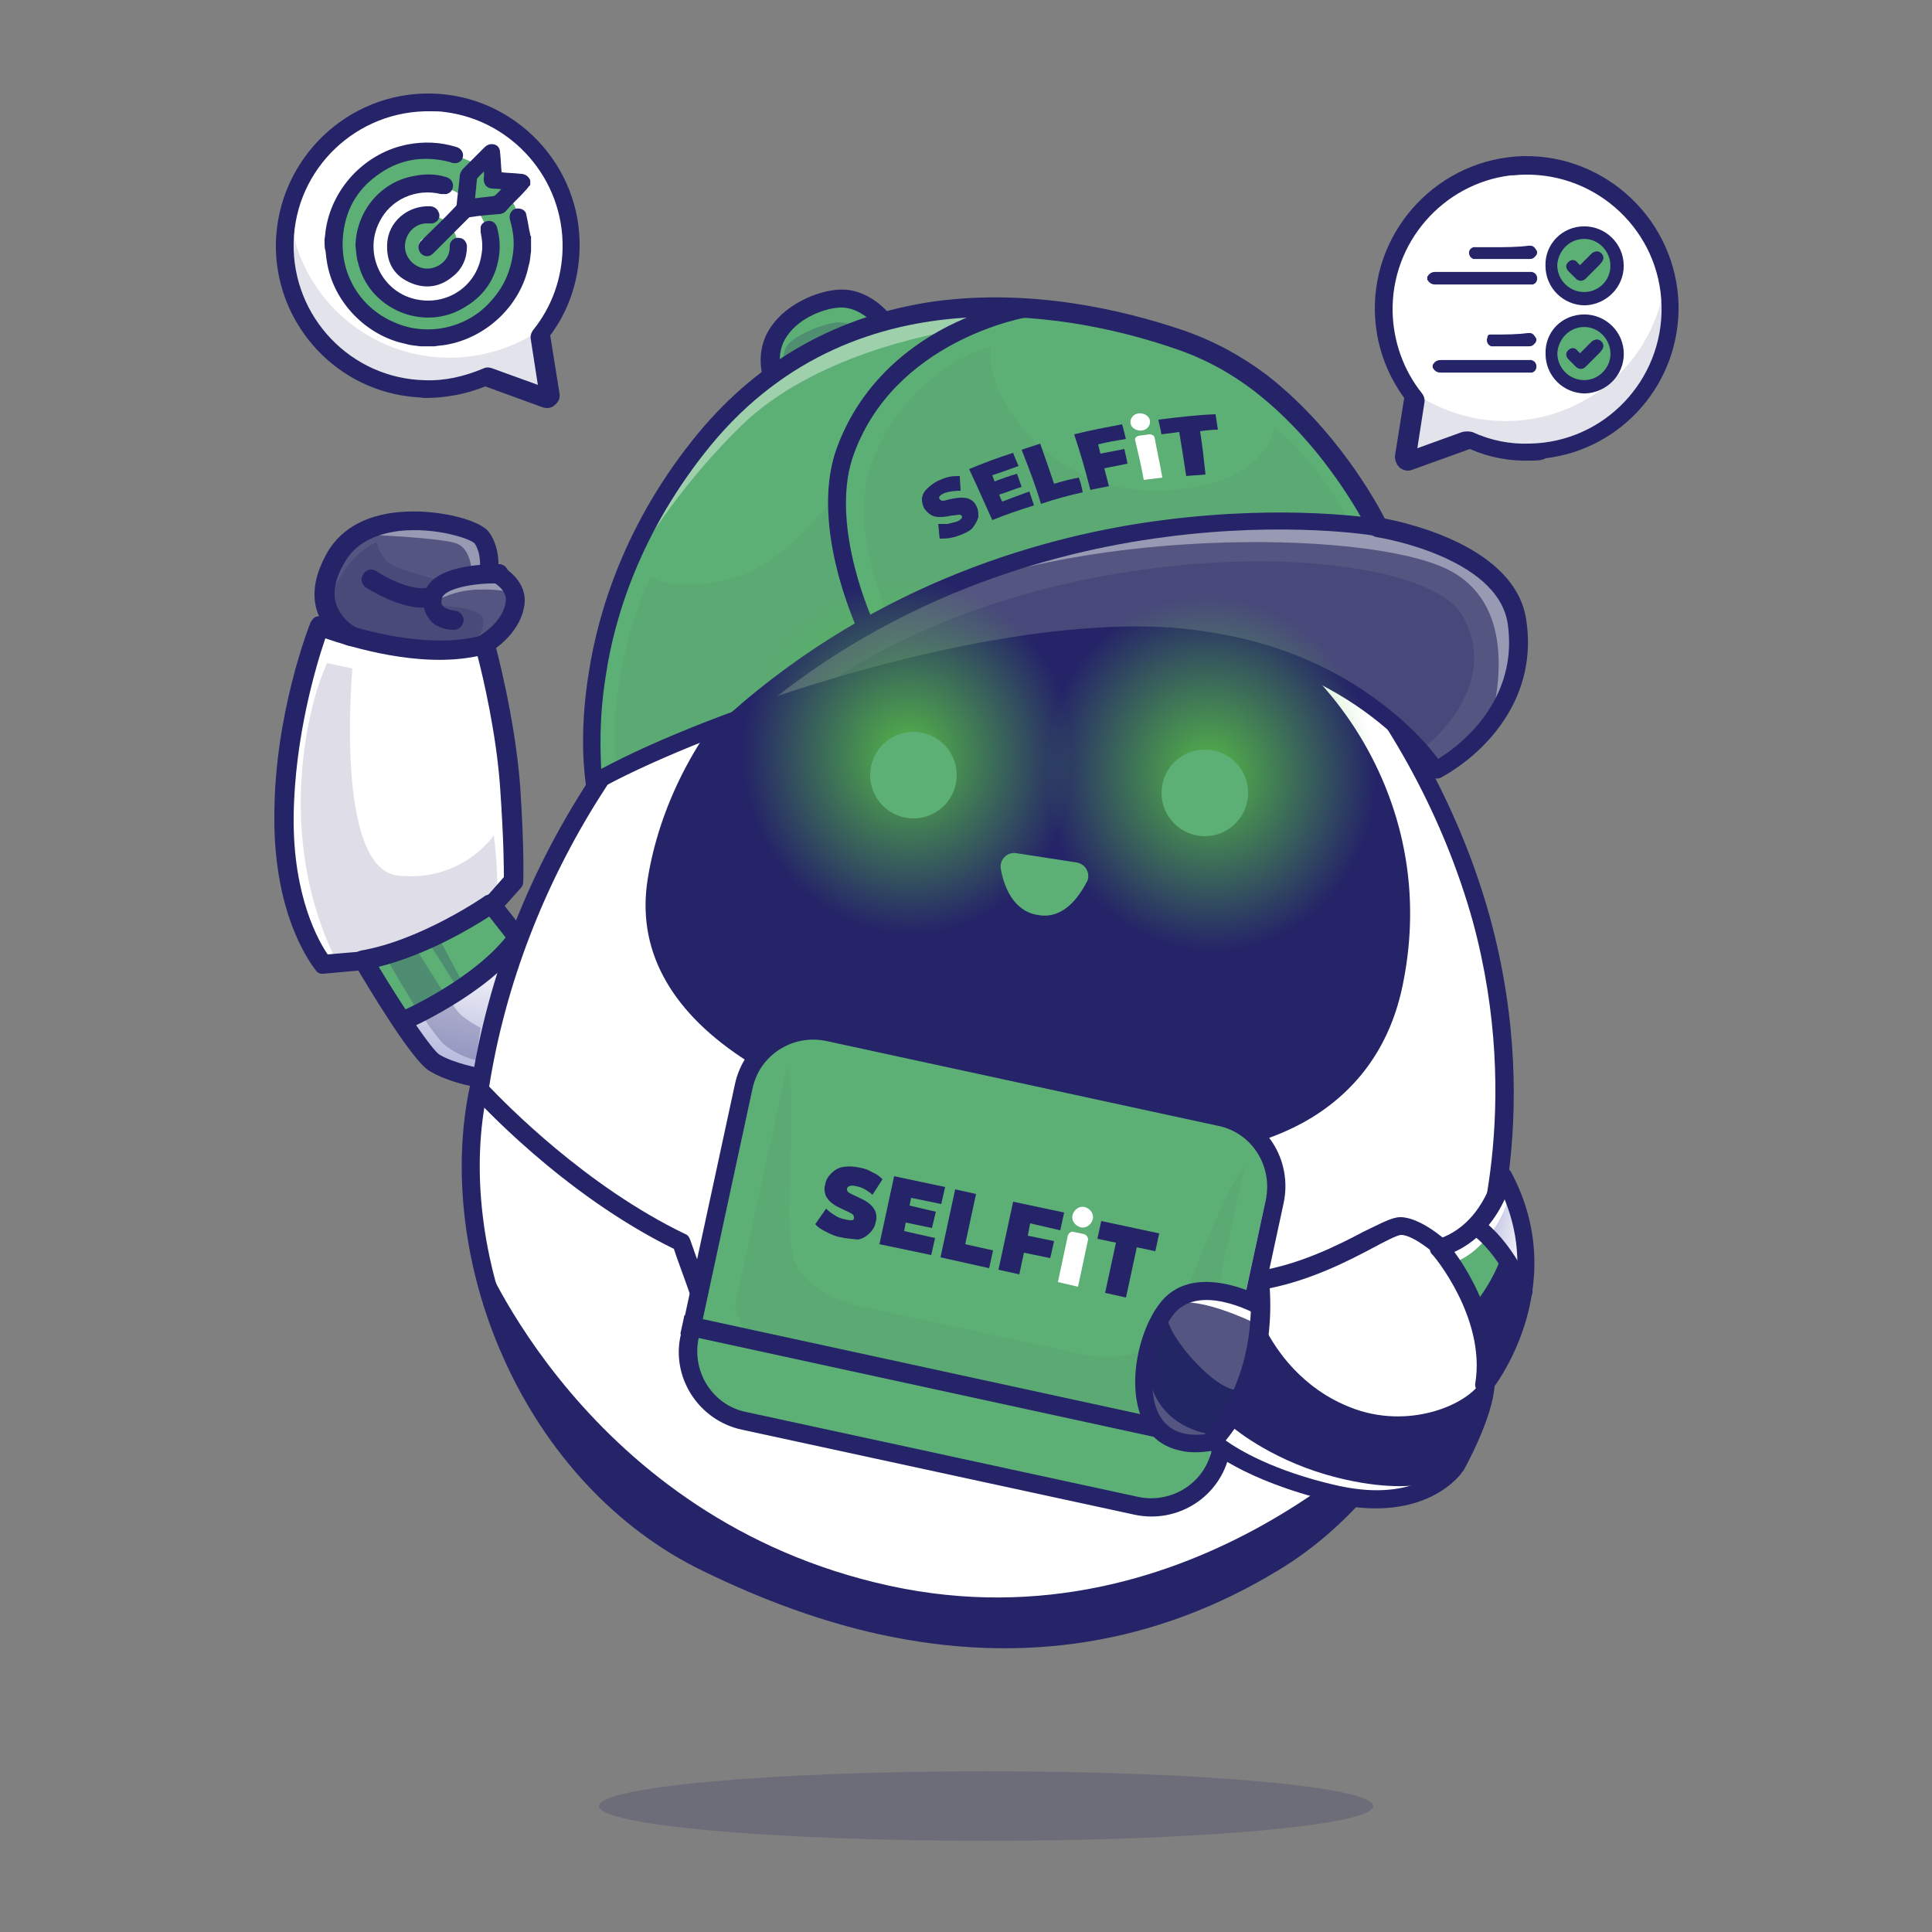 <svg width="200" height="200" viewBox="0 0 200 200" fill="none" xmlns="http://www.w3.org/2000/svg">
<rect x="0" y="0" width="200" height="200" fill="#808080" stroke="none"/>
<path d="M50.001 66.48C45.521 67.68 40.001 66.64 36.561 65.68C36.321 65.52 34.721 64.64 34.161 62.88C33.681 61.44 34.001 59.68 35.121 57.84C36.721 55.12 39.841 54.4 42.241 54.24C45.841 54.08 49.201 55.2 49.681 55.92C50.641 57.2 50.321 58.96 50.321 59.04C50.321 59.12 50.321 59.2 50.401 59.28C48.561 59.36 45.121 59.76 44.481 61.6C42.161 62.16 38.641 59.84 38.561 59.84C38.401 59.76 38.241 59.76 38.161 59.92C38.081 60.08 38.081 60.24 38.241 60.32C38.321 60.4 40.321 61.68 42.401 62.16C43.041 62.32 43.761 62.32 44.401 62.24C44.321 62.8 44.481 63.28 44.801 63.68C45.201 64.16 45.841 64.4 46.321 64.56C46.721 64.64 46.961 64.64 46.961 64.64C47.121 64.64 47.281 64.48 47.281 64.32C47.281 64.16 47.121 64 46.961 64C46.961 64 45.761 64 45.201 63.28C44.961 62.96 44.881 62.48 44.961 61.84C45.361 60.08 49.681 59.76 51.441 59.76C52.241 60.24 53.281 61.2 53.041 62.64C52.641 64.88 50.321 66.32 50.001 66.48Z" fill="#545580"/>
<path d="M49.917 67.12C50.317 68.56 51.917 75.04 52.397 81.36C52.877 87.68 52.797 90.64 52.717 91.2L50.717 93.44C50.237 93.76 43.677 98.16 37.597 99.2L33.437 99.6C32.877 98.8 29.437 94 29.517 84.56C29.597 75.2 32.557 66.8 33.117 65.2C34.877 65.76 43.277 68.8 49.917 67.12Z" fill="white"/>
<path d="M50.876 94L53.276 97.04C49.996 101.52 43.036 104.8 41.756 105.44C40.396 103.36 39.036 101.12 38.156 99.68C43.756 98.56 49.676 94.8 50.876 94Z" fill="#5DB075"/>
<path d="M53.118 98.16C51.438 102.4 50.158 106.72 49.198 111.2C48.478 111.04 46.558 110.56 45.198 109.84C44.558 109.52 43.358 107.84 42.078 105.92C43.518 105.28 49.598 102.4 53.118 98.16Z" fill="url(#paint0_linear_1614_53179)"/>
<g opacity="0.25">
<path d="M49.28 63.36C51.12 64.08 49.04 66.64 48.96 66.72C44.72 67.52 39.76 66.56 36.56 65.68C36.32 65.52 34.72 64.64 34.16 62.88C34.08 62.72 34.08 62.48 34 62.32C34 62.32 35.44 57.68 38.96 56.16C38.96 56.16 39.28 57.2 40 58.08C40.8 58.96 45.84 60.16 45.84 60.16C45.2 60.48 44.64 60.96 44.48 61.52C42.16 62.08 38.64 59.76 38.56 59.76C38.4 59.68 38.24 59.68 38.16 59.84C38.08 60 38.08 60.16 38.24 60.24C38.32 60.32 40.32 61.6 42.4 62.08C43.04 62.24 43.76 62.24 44.4 62.16C44.32 62.72 44.48 63.2 44.8 63.6C45.2 64.08 45.84 64.32 46.32 64.48C46.72 64.56 46.96 64.56 46.96 64.56C47.12 64.56 47.28 64.4 47.28 64.24C47.28 64.08 47.12 63.92 46.96 63.92C46.96 63.92 45.76 63.92 45.2 63.2C45.04 63.04 44.96 62.8 44.96 62.48C45.76 62.88 47.68 62.64 49.28 63.36Z" fill="#232664"/>
</g>
<g opacity="0.15">
<path d="M33.121 70.48L33.841 68.64L36.481 69.2C36.481 69.2 34.561 89.92 41.201 90.64C47.841 91.36 51.121 86.48 51.121 86.48C51.441 88.8 51.521 91.68 51.441 92.64L50.801 93.36C50.321 93.68 43.761 98.08 37.681 99.12L35.521 99.28L34.641 99.12C27.761 84.72 33.121 70.48 33.121 70.48Z" fill="#252468"/>
</g>
<g opacity="0.25">
<path d="M44.32 97.6C44.64 97.44 45.04 97.28 45.44 97.12L48 101.92C47.76 102.08 47.6 102.16 47.36 102.32C46.64 101.12 44.4 97.52 44.32 97.6Z" fill="#252468"/>
</g>
<g opacity="0.25">
<path d="M49.76 106.4L49.28 109.76C49.28 109.76 47.44 109.36 45.92 108.08C45.44 107.6 44.56 106.48 43.68 105.12C44.48 104.72 45.44 104.16 46.56 103.52C46.88 104 47.12 104.4 47.28 104.56C47.84 105.44 49.76 106.4 49.76 106.4Z" fill="#252468"/>
</g>
<g opacity="0.25">
<path d="M40.156 99.44L41.836 98.64C42.316 98.48 42.716 98.32 43.116 98.16H43.036C43.036 98.16 44.876 101.12 46.156 103.12C45.116 103.76 44.076 104.32 43.276 104.72C41.756 102.24 40.156 99.52 40.156 99.44Z" fill="#252468"/>
</g>
<g opacity="0.4">
<path d="M47.196 56.24C45.596 55.68 38.316 55.36 38.316 55.36C38.316 55.36 38.156 55.28 38.156 55.12C39.516 54.48 40.956 54.24 42.236 54.24C45.836 54.08 49.196 55.2 49.676 55.92C50.636 57.2 50.316 58.96 50.316 59.04C50.316 59.12 50.316 59.2 50.396 59.28C49.916 59.28 49.436 59.36 48.796 59.44C48.876 58.8 48.636 56.72 47.196 56.24Z" fill="white"/>
</g>
<g opacity="0.4">
<path d="M49.361 61.04C47.121 61.12 45.441 62 44.961 62.32C44.961 62.16 44.961 62 45.041 61.84C45.441 60.08 49.761 59.76 51.521 59.76C52.081 60.08 52.721 60.64 52.961 61.44C52.561 61.2 51.361 60.96 49.361 61.04Z" fill="white"/>
</g>
<g opacity="0.4">
<path d="M36.242 66.8C36.242 66.8 42.162 70.24 48.482 69.44C48.482 69.44 50.482 76.32 50.882 80.72C51.202 85.12 52.562 86.72 52.562 86.72C52.562 86.72 51.922 72.64 50.002 67.36C50.002 67.36 42.162 67.52 36.402 66.16L36.242 66.8Z" fill="white"/>
</g>
<path d="M48.963 112.48C49.123 112.48 49.203 112.56 49.203 112.56C49.763 112.64 50.243 112.32 50.403 111.76C50.483 111.2 50.163 110.72 49.603 110.56C49.603 110.56 47.043 110.08 45.523 109.2C44.723 108.72 41.763 104.32 39.203 100.08C44.083 98.88 48.803 96.08 50.643 94.88L52.963 97.84C53.283 98.24 53.923 98.32 54.323 98C54.723 97.68 54.803 97.04 54.483 96.64L51.603 92.96C51.283 92.56 50.723 92.48 50.243 92.72C50.163 92.8 43.523 97.36 37.363 98.4C37.043 98.48 36.803 98.64 36.643 98.96C36.483 99.28 36.483 99.6 36.723 99.84C38.083 102.16 42.723 109.92 44.483 110.88C46.083 111.84 48.163 112.32 48.963 112.48Z" fill="#252468"/>
<path d="M41.441 106.72C41.601 106.8 41.841 106.72 42.001 106.64C42.321 106.48 50.481 102.96 54.321 97.68C54.641 97.2 54.561 96.64 54.081 96.32C53.601 96 53.041 96.08 52.721 96.56C49.201 101.36 41.361 104.8 41.281 104.8C40.801 105.04 40.561 105.6 40.721 106.08C40.881 106.48 41.121 106.72 41.441 106.72Z" fill="#252468"/>
<path d="M33.2 100.8C33.28 100.8 33.36 100.8 33.52 100.8L37.84 100.4C38.4 100.32 38.8 99.84 38.72 99.36C38.64 98.8 38.16 98.4 37.68 98.48L33.92 98.8C33.04 97.52 30.32 92.88 30.4 84.56C30.48 76.24 32.8 68.64 33.68 66.08C36.24 66.96 43.44 69.2 49.44 67.92C50 70.08 51.36 75.84 51.76 81.36C52.16 87.04 52.16 89.92 52.16 90.8L50.32 92.88C49.92 93.28 50 93.92 50.4 94.32C50.8 94.72 51.44 94.64 51.84 94.24L53.92 91.92C54.08 91.76 54.16 91.52 54.16 91.36C54.16 91.28 54.32 88.48 53.84 81.28C53.28 74.08 51.28 66.8 51.2 66.48C51.12 66.24 50.96 66 50.72 65.84C50.48 65.68 50.24 65.68 50 65.76C43.12 67.68 33.6 63.92 33.52 63.84C33.28 63.76 33.04 63.76 32.72 63.84C32.48 63.92 32.32 64.16 32.16 64.4C32 64.8 28.4 73.92 28.4 84.48C28.32 95.28 32.56 100.24 32.72 100.48C32.8 100.64 32.96 100.72 33.2 100.8Z" fill="#252468"/>
<path d="M36.242 66.88C36.722 66.96 37.122 66.8 37.362 66.32C37.602 65.84 37.362 65.2 36.882 64.96C36.802 64.96 35.362 64.16 34.802 62.56C34.402 61.28 34.722 59.76 35.762 58.08C36.802 56.32 38.722 55.28 41.362 54.96C45.122 54.56 48.642 55.76 49.122 56.24C49.842 57.28 49.682 58.8 49.682 58.8C49.602 59.28 49.922 59.76 50.322 59.92C50.402 59.92 52.722 60.8 52.322 62.48C51.922 64.56 49.602 65.84 49.602 65.84C49.122 66.08 48.962 66.72 49.202 67.2C49.442 67.68 50.082 67.84 50.562 67.6C50.722 67.52 53.682 65.84 54.242 62.88C54.722 60.64 52.962 59.12 51.602 58.4C51.602 57.6 51.442 56.24 50.642 55.12C49.762 53.84 45.602 52.8 42.082 52.96C38.242 53.12 35.442 54.56 33.922 57.12C32.642 59.36 32.242 61.36 32.802 63.2C33.602 65.68 35.762 66.8 35.922 66.8C36.162 66.88 36.242 66.88 36.242 66.88Z" fill="#252468"/>
<path d="M46.159 65.12C46.559 65.2 46.879 65.2 46.959 65.2C47.519 65.2 47.919 64.8 47.999 64.24C47.999 63.68 47.599 63.28 47.039 63.2C46.799 63.2 46.079 63.04 45.839 62.72C45.759 62.64 45.599 62.48 45.759 61.92C45.999 60.96 48.959 60.32 51.599 60.4C52.159 60.4 52.639 60 52.639 59.44C52.639 58.88 52.239 58.4 51.679 58.4C50.479 58.4 44.559 58.4 43.919 61.52C43.679 62.72 43.999 63.52 44.399 64C44.799 64.72 45.599 64.96 46.159 65.12Z" fill="#252468"/>
<path d="M42.24 62.72C43.2 62.96 44.16 62.96 45.04 62.72C45.6 62.56 45.84 62 45.68 61.44C45.52 60.88 44.96 60.64 44.4 60.8C42.8 61.28 39.84 59.76 38.96 59.12C38.48 58.8 37.92 58.96 37.6 59.44C37.28 59.92 37.44 60.48 37.84 60.8C38.24 61.04 40.16 62.24 42.24 62.72Z" fill="#252468"/>
<path d="M152.319 134.24C152.319 134.24 145.119 157.92 123.919 165.52C102.719 173.12 84.799 168.4 71.679 161.04C58.559 153.68 51.839 138.96 49.999 132.4C48.159 125.84 48.879 117.76 49.759 113.36L50.799 113.92C50.799 113.92 60.879 124.16 70.559 128.56C70.559 128.56 74.159 139.2 74.559 139.28C75.039 139.36 76.879 139.76 76.879 139.76L77.199 140.96C77.199 140.96 80.959 143.52 83.199 147.28L110.079 151.04C110.079 151.04 117.759 156.4 120.719 148.4L121.999 147.2L126.879 145.92L132.319 139.52C132.319 139.52 151.279 133.36 151.359 133.36C151.519 133.36 151.919 133.44 152.079 133.52C152.319 133.6 152.319 134.24 152.319 134.24Z" fill="white"/>
<path d="M98.083 59.44C104.723 57.92 109.683 58.08 113.923 58.96C117.763 59.76 120.963 61.28 124.083 62.72C132.163 66.48 138.483 72.96 141.923 80.88C144.803 87.44 145.443 94.4 144.003 101.6C142.883 107.12 140.003 111.36 135.603 114.24C125.683 120.64 109.603 118.96 97.923 116.4C90.323 114.72 65.603 108 68.243 91.12C70.563 76.48 83.363 62.8 98.083 59.44Z" fill="#252468"/>
<path d="M84.16 58.48C66.08 70.96 53.28 91.2 50 112.64C50.96 113.68 59.76 123.04 70.72 128.32C70.8 128.32 70.88 128.4 70.88 128.48C72.16 132.24 74.32 138.24 74.8 139.04L77.12 139.52C77.92 138.08 82.56 129.6 86.64 129.12C90.64 128.72 118.32 134.4 119.84 136C121.2 137.36 121.2 145.36 121.2 147.44L126.56 145.92L132.32 139.6C132.32 139.52 132.4 139.52 132.48 139.52C132.64 139.44 147.44 135.2 152.48 132.24C152.96 130.88 158.72 115.2 153.2 95.12C150.32 84.64 144.72 74.16 137.36 65.68C129.84 56.96 121.12 51.12 112.8 49.36C105.52 47.84 94.56 51.36 84.16 58.48ZM78.24 70.48C83.76 64.64 90.8 60.56 98 58.88C110.88 55.92 118 59.28 124.32 62.24C132.48 66.08 138.96 72.64 142.48 80.72C145.36 87.44 146.08 94.48 144.56 101.76C143.36 107.44 140.48 111.84 135.92 114.72C125.84 121.28 109.6 119.52 97.76 116.96C90 115.28 64.96 108.4 67.68 91.04C68.8 83.68 72.56 76.4 78.24 70.48Z" fill="white"/>
<path d="M128.718 149.28C128.558 149.44 120.078 151.12 120.078 151.12C120.558 150.16 120.878 149.2 121.118 148.16L126.718 146.56C126.798 146.56 126.798 146.48 126.878 146.48L132.638 140.16C133.598 139.92 145.998 135.6 151.998 133.28C151.598 134 151.518 135.92 150.558 137.68C150.558 137.68 136.558 141.68 134.318 142.48C132.078 143.12 128.878 149.12 128.718 149.28Z" fill="#232664"/>
<path d="M139.201 147.36C138.561 147.6 135.041 147.68 134.881 147.84C134.721 148 130.721 152.16 128.961 153.28C128.961 153.28 133.841 146.64 134.081 146.48C134.321 146.32 141.361 145.68 141.281 145.76C141.201 146 139.841 147.12 139.201 147.36Z" fill="white"/>
<path d="M62.483 132.16C62.403 131.92 59.203 130.32 58.723 129.92C58.243 129.44 57.523 127.84 57.523 127.68C57.523 127.52 63.683 131.04 63.763 131.28C63.923 131.52 65.603 139.6 65.603 139.6C64.483 137.76 62.563 132.32 62.483 132.16Z" fill="white"/>
<path d="M79.282 136.88C80.402 134.56 84.082 131.68 85.282 130.16C85.602 129.84 85.922 129.52 86.162 129.28C86.162 129.28 86.242 129.28 86.242 129.2C86.722 128.96 89.762 129.44 94.002 130.24C96.402 130.72 98.962 131.28 101.122 131.76C101.362 131.84 101.522 131.84 101.762 131.92C102.162 132 102.482 132.08 102.882 132.16C103.282 132.24 103.682 132.32 104.002 132.4C104.242 132.48 104.482 132.48 104.642 132.56C106.802 133.04 109.362 133.6 111.762 134.16C116.002 135.2 118.882 136.08 119.282 136.48L119.362 136.56C119.522 136.88 119.682 137.28 119.842 137.68C120.322 139.52 120.482 142.96 120.482 145.52C120.402 145.76 120.322 146 120.242 146.16C120.242 146.16 117.922 137.84 117.602 137.68C117.442 137.6 111.442 136.24 106.242 135.12V135.2C106.242 135.2 88.162 131.36 86.642 132C84.642 132.88 78.242 138.88 78.242 138.88C78.402 138.8 79.282 137.12 79.282 136.88Z" fill="white"/>
<path d="M111.917 134.16C109.597 133.6 107.037 133.04 104.797 132.56C107.357 133.12 109.757 133.68 111.917 134.16Z" fill="#232664"/>
<path d="M111.917 134.16C109.597 133.6 107.037 133.04 104.797 132.56C107.357 133.12 109.757 133.68 111.917 134.16Z" fill="white"/>
<path d="M145.68 99.12C145.68 99.12 147.2 109.92 136.96 116.4C126.72 122.88 114.96 123.52 95.28 118.72C75.6 113.92 68.4 107.28 66.16 99.28C63.92 91.28 69.76 82.8 69.76 82.8C69.76 82.8 63.12 95.76 73.84 105.6C84.56 115.44 107.68 120.96 124.88 118.48C142.08 115.92 144.24 102.96 145.68 99.12Z" fill="white"/>
<path d="M145.842 146.32C145.842 146.32 123.682 171.04 92.082 164.16C60.562 157.28 49.602 129.2 49.602 129.2C49.602 129.2 52.082 159.76 88.722 167.68C125.282 175.6 141.202 154.72 145.762 146.8" fill="#252468"/>
<path d="M71.519 134.24C70.799 132.16 69.999 130.08 69.759 129.28C58.159 123.6 49.359 113.84 48.959 113.44C48.799 113.2 48.719 112.96 48.719 112.72C50.479 100.88 54.879 89.84 61.679 79.68C67.519 70.96 75.039 63.36 83.439 57.6C94.319 50.16 105.359 46.64 112.959 48.32C121.519 50.16 130.479 56.08 138.159 65.04C145.599 73.68 151.279 84.24 154.239 94.96C160.079 116.32 153.759 132.32 153.439 132.96C153.359 133.12 153.199 133.28 153.039 133.44C148.239 136.32 134.959 140.16 132.879 140.8L127.279 146.96C127.199 147.12 127.039 147.2 126.879 147.2L121.119 148.8C120.799 148.88 120.559 148.8 120.319 148.64C120.079 148.48 119.919 148.16 119.919 147.92C119.999 143.28 119.599 137.84 118.879 136.96C116.959 135.68 90.879 129.92 86.639 130.4C83.919 130.72 79.839 136.64 77.919 140.32C77.759 140.72 77.279 140.88 76.879 140.8L74.239 140.24C73.759 140.08 73.679 140 71.519 134.24ZM86.559 128.48C88.959 128.24 97.359 129.68 104.399 131.2C108.799 132.16 119.119 134.4 120.319 135.6C121.679 137.04 121.839 143.36 121.839 146.64L126.159 145.44L131.759 139.28C131.839 139.12 131.999 139.04 132.159 139.04C132.319 138.96 146.639 134.88 151.839 132C152.639 129.76 157.679 114.64 152.479 95.44C149.599 85.04 144.079 74.64 136.799 66.24C129.359 57.6 120.719 51.92 112.559 50.08C105.519 48.56 94.719 52 84.479 59.04C66.639 71.36 53.999 91.28 50.639 112.48C52.319 114.24 60.639 122.8 70.959 127.76C71.199 127.84 71.359 128.08 71.439 128.32C72.719 131.92 74.559 137.2 75.199 138.48L76.799 138.8C77.999 136.4 82.399 128.96 86.559 128.48Z" fill="#252468"/>
<path d="M76.722 109.44C69.202 104.4 65.922 98.16 67.042 91.04C68.242 83.52 72.002 76.08 77.762 70.08C83.362 64.16 90.562 60 97.842 58.32C110.962 55.36 118.162 58.72 124.562 61.76C132.882 65.68 139.442 72.32 143.042 80.56C146.002 87.36 146.722 94.64 145.202 102C144.002 107.84 140.962 112.32 136.322 115.36C126.082 122 109.682 120.32 97.682 117.68C92.802 116.64 83.762 114.16 76.722 109.44ZM123.762 63.36C117.362 60.32 110.722 57.2 98.242 60.08C83.762 63.36 71.122 76.8 68.882 91.28C66.322 107.6 90.562 114.24 98.002 115.84C109.602 118.4 125.442 120.08 135.202 113.76C139.442 111.04 142.162 106.88 143.282 101.52C144.722 94.48 144.082 87.68 141.282 81.2C137.922 73.44 131.682 67.12 123.762 63.36Z" fill="#252468"/>
<path d="M91.117 169.2C105.837 172.4 119.677 170.24 132.317 162.56C140.477 157.68 145.837 149.76 148.797 144.08C152.077 137.92 153.357 132.96 153.437 132.72C153.597 132.24 153.277 131.68 152.797 131.6C152.317 131.44 151.757 131.76 151.677 132.24C151.597 132.4 146.397 152 131.357 160.96C114.157 171.28 94.797 171.28 73.677 161.04C54.877 151.84 46.957 128.88 50.477 112.88C50.557 112.4 50.237 111.92 49.757 111.76C49.277 111.68 48.797 112 48.637 112.48C46.797 121.12 47.997 131.36 52.077 140.48C56.477 150.4 63.837 158.32 72.797 162.64C79.197 165.76 85.277 167.92 91.117 169.2Z" fill="#252468"/>
<path d="M80.159 38.24C79.919 36.8 80.159 35.44 80.959 34.32C82.399 32.24 85.279 31.28 86.799 31.12C88.799 30.96 90.319 32.32 90.959 33.04C87.359 34.16 83.679 35.76 80.159 38.24Z" fill="#5DB075"/>
<path d="M148.802 79.36C148.242 78.56 146.002 75.68 141.922 72.72C138.722 70.4 133.922 67.76 127.442 66.32C125.042 65.84 122.402 65.44 119.602 65.36C106.722 64.96 90.322 69.12 77.602 73.6C92.482 60.96 109.042 56.48 120.482 55.04C133.202 53.36 142.482 54.88 142.642 54.96C142.802 54.96 155.602 57.04 156.802 64.48C157.842 71.52 153.362 76.72 148.802 79.36Z" fill="#545580"/>
<path d="M87.037 47.04C84.717 54.16 88.557 63.2 89.277 64.8C84.797 67.36 80.397 70.4 76.077 74.24C70.157 76.4 65.117 78.72 61.757 80.56C61.437 77.76 60.237 61.36 73.197 45.68C75.357 43.04 77.677 40.88 80.157 39.12C80.237 39.12 80.237 39.04 80.237 39.04C83.837 36.4 87.677 34.72 91.597 33.6C91.677 33.6 91.757 33.6 91.757 33.52C95.997 32.4 100.237 32 104.237 32.08C99.997 33.28 90.477 36.96 87.037 47.04Z" fill="#5DB075"/>
<path d="M89.678 64.8C88.958 63.2 85.358 54.32 87.518 47.52C91.678 35.28 105.118 32.72 106.238 32.48C112.638 32.88 118.238 34.48 121.758 35.68C124.878 36.8 127.678 38.24 130.158 40.16C136.958 45.44 141.038 52.64 141.998 54.56C139.838 54.24 131.358 53.28 120.318 54.72C111.998 55.92 100.878 58.56 89.678 64.8Z" fill="#5DB075"/>
<g opacity="0.25">
<path d="M151.357 63.68C155.197 70.32 149.117 76.08 147.277 77.52C146.157 76.24 144.397 74.48 141.917 72.72C138.717 70.4 133.917 67.76 127.437 66.32C125.037 65.84 122.397 65.44 119.597 65.36C110.077 65.04 98.717 67.2 88.237 70.16C86.237 70.72 85.117 71.12 85.117 71.12C109.277 54.4 146.877 56 151.357 63.68Z" fill="#252468"/>
</g>
<g opacity="0.05">
<path d="M102.642 35.84C101.602 40.8 108.882 51.2 120.082 50.8C131.362 50.4 131.922 44.24 131.922 44.24C136.962 48.32 139.682 54 139.682 54C135.922 53.68 128.962 53.36 120.402 54.48C112.562 55.52 102.322 57.92 91.842 63.36C90.482 60.32 88.642 54.72 89.842 49.12C93.282 38.16 102.642 35.84 102.642 35.84Z" fill="#252468"/>
</g>
<g opacity="0.05">
<path d="M67.364 59.6C67.364 59.6 68.884 61.36 75.044 60.08C81.204 58.8 86.004 51.76 86.004 51.76C86.084 51.68 86.244 51.92 86.324 52.4C86.404 58.08 88.724 63.6 89.284 64.8C84.804 67.36 80.404 70.4 76.084 74.24C71.284 76 67.044 77.84 63.844 79.44C62.644 69.44 67.364 59.6 67.364 59.6Z" fill="#252468"/>
</g>
<g opacity="0.25">
<path d="M81.44 35.84C82 34.88 84.72 33.68 86.24 33.44C87.36 33.2 88.32 33.68 88.72 33.92C86.16 34.88 83.6 36.08 81.12 37.76C81.04 37.28 81.04 36.56 81.44 35.84Z" fill="#232664"/>
</g>
<g opacity="0.4">
<path d="M150.48 59.28C143.12 54.88 113.04 54.4 95.68 62.16C104.8 57.92 113.6 56 120.48 55.04C133.2 53.36 142.48 54.88 142.64 54.96C142.8 54.96 155.6 57.04 156.8 64.48C157.36 68.4 156.24 71.76 154.4 74.48C155.04 71.68 156.88 63.04 150.48 59.28Z" fill="white"/>
</g>
<g opacity="0.4">
<path d="M76.803 44C70.963 49.68 67.043 55.76 65.203 58.8C66.963 54.56 69.443 50.08 73.123 45.6C75.283 42.96 77.603 40.8 80.083 39.04C80.163 39.04 80.163 38.96 80.163 38.96C83.763 36.32 87.603 34.64 91.523 33.52C91.603 33.52 91.683 33.52 91.683 33.44C95.923 32.32 100.163 31.92 104.163 32C102.723 32.4 100.643 33.12 98.483 34.24C96.723 34.56 84.323 36.72 76.803 44Z" fill="white"/>
</g>
<path d="M61.116 81.84C60.876 81.68 60.636 81.44 60.636 81.12C60.636 80.96 59.836 76.4 60.956 69.6C61.916 63.36 64.716 54 72.316 44.8C78.636 37.2 86.796 32.64 96.716 31.2C106.796 29.84 116.236 32.08 122.396 34.16C125.676 35.28 128.556 36.88 131.116 38.8C138.316 44.4 142.396 51.84 143.356 53.68C145.836 54.16 156.876 56.64 157.996 64.16C159.196 71.92 154.236 77.68 149.196 80.48C148.796 80.72 148.236 80.56 147.996 80.16C147.996 80.16 145.756 76.88 141.196 73.6C136.956 70.56 129.836 66.88 119.596 66.56C98.716 65.84 70.396 76.96 62.076 81.68C61.836 81.76 61.676 81.84 61.436 81.76C61.276 81.84 61.196 81.84 61.116 81.84ZM142.236 72.24C145.836 74.8 147.996 77.36 148.876 78.56C153.116 75.92 157.036 71.04 156.076 64.56C155.036 57.6 142.636 55.6 142.476 55.6C142.156 55.52 141.916 55.36 141.756 55.12C141.676 55.04 137.596 46.48 129.836 40.48C127.436 38.64 124.716 37.12 121.596 36.08C112.316 32.88 88.956 27.44 73.596 46.08C66.316 54.96 63.596 63.92 62.716 69.92C61.996 74.32 62.156 77.84 62.236 79.6C73.356 73.6 100.396 64.24 119.516 64.88C122.396 64.96 125.036 65.36 127.436 65.84C134.156 67.2 139.036 69.92 142.236 72.24Z" fill="#252468"/>
<path d="M76 75.36C76.24 75.44 76.56 75.36 76.8 75.12C91.84 61.76 108.88 57.12 120.56 55.6C133.2 53.92 142.48 55.44 142.56 55.52C143.04 55.6 143.52 55.28 143.6 54.8C143.68 54.32 143.36 53.84 142.88 53.76C142.48 53.68 133.36 52.16 120.4 53.84C108.48 55.36 91.04 60.16 75.6 73.84C75.2 74.16 75.2 74.8 75.52 75.12C75.6 75.28 75.76 75.36 76 75.36Z" fill="#252468"/>
<path d="M89.438 65.76C89.598 65.84 89.838 65.76 89.998 65.68C90.478 65.44 90.638 64.88 90.478 64.48C90.398 64.4 85.918 54.64 88.238 47.44C92.398 35.12 106.398 32.8 106.558 32.8C107.038 32.72 107.438 32.24 107.358 31.76C107.278 31.28 106.798 30.88 106.318 30.96C106.158 30.96 102.478 31.6 98.158 33.76C92.398 36.72 88.398 41.2 86.478 46.8C83.918 54.72 88.638 64.8 88.798 65.28C88.958 65.52 89.198 65.68 89.438 65.76Z" fill="#252468"/>
<path d="M79.838 39.68C79.998 39.68 80.078 39.68 80.238 39.68C80.718 39.52 81.038 39.04 80.878 38.56C80.558 37.12 80.718 35.84 81.518 34.72C82.878 32.8 85.438 31.92 86.878 31.84C89.038 31.68 90.798 33.84 90.798 33.84C91.118 34.24 91.678 34.32 92.078 34C92.478 33.68 92.558 33.12 92.238 32.72C92.158 32.56 89.918 29.68 86.638 30C84.558 30.16 81.518 31.44 79.918 33.68C78.798 35.2 78.478 37.04 78.958 39.04C79.198 39.36 79.438 39.6 79.838 39.68Z" fill="#252468"/>
<path opacity="0.2" d="M102.08 190.56C124.216 190.56 142.16 188.948 142.16 186.96C142.16 184.972 124.216 183.36 102.08 183.36C79.944 183.36 62 184.972 62 186.96C62 188.948 79.944 190.56 102.08 190.56Z" fill="#232664"/>
<path d="M78.321 110.72L71.681 141.28C71.121 143.92 73.921 146.72 78.001 147.6L116.481 156C120.481 156.88 124.241 155.44 124.801 152.88L131.441 122.32C132.001 119.68 129.201 116.88 125.121 116L86.641 107.6C82.641 106.72 78.881 108.08 78.321 110.72Z" fill="#5DB075"/>
<g opacity="0.05">
<path d="M82.238 130.48C83.518 134 88.558 135.12 88.558 135.12L100.398 137.68L112.238 140.24C112.238 140.24 117.278 141.36 119.918 138.64C122.558 136 125.918 124.32 128.878 120.64L123.438 145.52C123.438 145.52 121.438 148.64 118.398 147.92C115.358 147.2 99.038 143.68 99.038 143.68C99.038 143.68 82.798 140.16 79.678 139.44C76.638 138.8 76.078 135.12 76.078 135.12L81.518 110.24C82.718 114.88 80.878 126.88 82.238 130.48Z" fill="#252468"/>
</g>
<path d="M70.478 138.16L76.078 112.24C77.038 107.76 81.438 104.96 85.918 105.92L126.558 114.72C131.038 115.68 133.838 120.08 132.878 124.56L127.278 150.48C126.318 154.96 121.918 157.76 117.438 156.8L76.798 148C72.318 147.04 69.438 142.56 70.478 138.16ZM85.518 107.76C82.078 107.04 78.638 109.2 77.918 112.64L72.318 138.56C71.598 142 73.758 145.44 77.198 146.16L117.838 154.96C121.278 155.68 124.718 153.52 125.438 150.08L131.038 124.16C131.758 120.72 129.598 117.28 126.158 116.56L85.518 107.76Z" fill="#252468"/>
<path d="M153.203 126.88C154.563 125.36 155.363 123.6 155.683 122.64C157.443 126.16 157.843 129.52 157.523 132.56C156.803 131.04 155.363 128.48 153.203 126.88Z" fill="url(#paint1_linear_1614_53179)"/>
<path d="M130.083 135.36C130.083 138.64 129.363 144.32 125.283 148.96C122.643 149.36 120.723 148.72 119.603 147.04C117.763 144.16 118.723 138.72 120.803 135.84C123.443 132.16 129.043 134.8 130.083 135.36Z" fill="#545580"/>
<path d="M130.718 135.28C130.718 135.2 130.718 135.2 130.718 135.12C130.718 134.08 130.638 133.28 130.638 132.88C135.118 132.08 139.038 130.08 141.598 128.72C143.118 127.92 144.318 127.36 144.878 127.28C146.398 127.28 148.638 129.28 148.798 129.36C149.038 129.68 154.478 136.24 153.358 143.2C153.278 146.24 150.318 151.52 150.238 151.6C150.238 151.6 146.958 156.24 138.398 154.32C138.238 154.32 138.158 154.24 137.998 154.24C130.318 152.4 126.638 149.84 125.758 149.12C129.998 144.48 130.718 138.56 130.718 135.28Z" fill="white"/>
<path d="M149.523 129.36C150.883 128.88 151.923 128.16 152.803 127.28C155.363 129.28 157.123 132.88 157.443 133.6C156.803 137.52 155.123 140.64 154.163 142.16C154.563 136.16 150.643 130.8 149.523 129.36Z" fill="#5DB075"/>
<path d="M118.797 141.36C119.037 139.6 119.597 137.92 120.397 136.56L120.797 136.16C120.797 138.4 126.317 144.56 128.477 143.84C127.837 145.44 126.877 147.04 125.677 148.56C120.077 147.68 118.877 143.6 118.797 141.36Z" fill="#232664"/>
<path d="M157.437 133.6C156.797 137.52 155.117 140.64 154.157 142.16C154.317 139.44 153.677 136.88 152.797 134.8C153.997 133.28 154.877 131.6 155.437 130.08C156.477 131.68 157.197 133.2 157.437 133.6Z" fill="#252468"/>
<path d="M138.403 152.96C132.083 151.36 128.163 148.24 127.203 147.44C128.403 145.6 129.203 143.68 129.763 141.92C130.643 139.68 130.643 136.8 130.643 136.8C130.643 136.8 133.043 143.04 139.763 145.68C145.763 148.08 151.923 145.44 153.363 142.96C153.363 143.04 153.363 143.2 153.283 143.28C153.203 146.32 150.243 151.6 150.163 151.68C150.163 151.68 149.443 152.64 147.923 153.52C146.403 153.92 143.203 154.16 138.403 152.96Z" fill="#252468"/>
<path d="M145.601 129.6C144.641 129.6 137.041 133.6 130.721 134C130.721 133.52 130.641 133.12 130.641 132.8C135.121 132 139.041 130 141.601 128.64C143.121 127.84 144.321 127.28 144.881 127.2C146.401 127.2 148.641 129.2 148.801 129.28C148.881 129.36 149.601 130.24 150.481 131.6L151.761 134.16C151.681 134.4 146.481 129.6 145.601 129.6Z" fill="white"/>
<path d="M153.203 126.88C154.563 125.36 155.363 123.6 155.683 122.64C155.843 123.04 156.083 123.44 156.243 123.84C156.003 124.72 155.363 126.32 154.243 127.84C153.923 127.44 153.603 127.12 153.203 126.88Z" fill="white"/>
<path d="M121.758 134.88C124.558 132.72 129.198 134.88 130.158 135.36C130.158 135.84 130.158 136.4 130.078 137.04C129.038 136.56 124.478 134.4 121.758 134.88Z" fill="white"/>
<path d="M152.803 127.28C153.203 127.6 153.523 127.84 153.843 128.24C152.963 129.28 151.923 130.16 150.483 130.72C150.083 130.08 149.763 129.68 149.523 129.36C150.883 128.88 151.923 128.16 152.803 127.28Z" fill="white"/>
<path d="M153.279 144.16C152.879 144 152.639 143.6 152.719 143.2C153.839 136.4 148.319 129.84 148.239 129.84C147.999 129.6 147.999 129.28 148.079 128.96C148.159 128.64 148.399 128.4 148.719 128.32C153.439 126.88 154.639 121.6 154.639 121.52C154.719 121.12 155.039 120.88 155.439 120.8C155.839 120.72 156.159 120.96 156.399 121.28C159.759 127.52 159.039 133.28 157.839 137.12C156.559 141.2 154.479 143.84 154.399 143.92C154.159 144.16 153.839 144.32 153.519 144.24C153.439 144.24 153.359 144.24 153.279 144.16ZM150.559 129.6C151.839 131.36 154.319 135.36 154.719 139.92C155.199 138.96 155.679 137.84 156.159 136.48C157.519 132.24 157.359 128.08 155.759 124.16C154.959 125.92 153.359 128.32 150.559 129.6Z" fill="#252468"/>
<path d="M157.518 134.56C157.678 134.56 157.918 134.56 158.078 134.48C158.558 134.32 158.798 133.76 158.558 133.28C158.478 133.12 156.558 128.48 153.278 126.16C152.878 125.84 152.318 126 151.998 126.4C151.678 126.8 151.838 127.36 152.238 127.68C155.118 129.68 156.878 134 156.878 134C157.038 134.24 157.278 134.48 157.518 134.56Z" fill="#252468"/>
<path d="M138.243 155.68C147.603 157.68 151.203 152.64 151.363 152.4C151.363 152.4 151.363 152.32 151.443 152.32C151.603 152.08 154.563 146.72 154.723 143.36C154.723 142.88 154.323 142.4 153.843 142.4C153.363 142.4 152.883 142.8 152.883 143.28C152.803 146 150.163 150.88 149.923 151.36C149.603 151.76 146.563 155.52 138.723 153.84C138.563 153.84 138.483 153.76 138.323 153.76C131.763 152.24 128.243 150.08 126.883 149.12C131.763 143.12 131.603 135.92 131.443 133.36C135.763 132.48 139.523 130.56 142.083 129.2C143.283 128.56 144.643 127.84 145.043 127.84C146.003 127.84 147.683 129.04 148.563 129.84C148.963 130.16 149.523 130.16 149.843 129.76C150.163 129.36 150.163 128.8 149.763 128.48C149.523 128.24 146.963 126 144.963 126C144.083 126 142.963 126.64 141.123 127.52C138.403 128.96 134.563 130.88 130.163 131.6C129.683 131.68 129.283 132.16 129.363 132.64C129.363 132.72 130.723 141.84 124.723 148.48C124.403 148.88 124.403 149.44 124.803 149.76C124.963 149.92 128.563 153.2 137.843 155.44C137.923 155.6 138.083 155.68 138.243 155.68Z" fill="#252468"/>
<path d="M122.156 150.16C123.116 150.4 124.236 150.4 125.596 150.16C126.076 150.08 126.476 149.6 126.316 149.12C126.236 148.64 125.756 148.24 125.276 148.4C122.796 148.8 121.116 148.24 120.156 146.72C118.476 144.08 119.436 138.88 121.356 136.24C123.916 132.64 129.916 136 129.996 136C130.476 136.24 131.036 136.08 131.276 135.68C131.516 135.2 131.356 134.64 130.956 134.4C130.636 134.24 123.356 130.24 119.916 135.12C117.596 138.32 116.556 144.32 118.636 147.68C119.196 148.72 120.316 149.76 122.156 150.16Z" fill="#252468"/>
<path d="M73.44 80.48C74.96 93.28 85.2 102.56 96.24 101.28C107.28 100 115.04 88.56 113.52 75.76C112 62.96 101.76 53.68 90.72 54.96C79.68 56.32 71.92 67.76 73.44 80.48Z" fill="url(#paint2_radial_1614_53179)"/>
<path d="M104.723 82.32C106.243 95.12 116.483 104.4 127.523 103.12C138.563 101.84 146.323 90.4 144.803 77.6C143.283 64.8 133.043 55.52 122.003 56.8C110.883 58.08 103.203 69.52 104.723 82.32Z" fill="url(#paint3_radial_1614_53179)"/>
<path d="M122.074 44.72C121.434 44.8 120.874 44.88 120.234 44.96C120.154 44.48 119.994 43.92 119.914 43.44C121.834 43.2 123.834 42.96 125.834 42.88C125.914 43.44 125.994 43.92 126.074 44.48C125.434 44.48 124.794 44.56 124.234 44.64C124.474 46.16 124.634 47.6 124.794 49.12C124.154 49.2 123.434 49.2 122.794 49.28C122.554 47.68 122.314 46.16 122.074 44.72Z" fill="#252468"/>
<path d="M113.675 46C113.755 46.32 113.835 46.64 113.915 46.96C114.715 46.8 115.595 46.64 116.395 46.48C116.475 46.96 116.635 47.44 116.715 48C115.915 48.16 115.115 48.32 114.315 48.48C114.475 49.12 114.635 49.68 114.795 50.32C114.155 50.48 113.515 50.56 112.875 50.72C112.395 48.8 111.835 46.88 111.195 44.96C112.795 44.56 114.475 44.24 116.155 43.92C116.315 44.4 116.395 44.88 116.555 45.44C115.595 45.6 114.635 45.76 113.675 46Z" fill="#252468"/>
<path d="M105.758 46.56C106.398 46.32 107.038 46.16 107.678 45.92C108.158 47.28 108.638 48.64 109.118 50.08C109.918 49.84 110.798 49.6 111.678 49.44C111.838 49.92 111.998 50.4 112.078 50.96C110.638 51.28 109.198 51.68 107.758 52.16C107.198 50.24 106.478 48.4 105.758 46.56Z" fill="#252468"/>
<path d="M106.56 50.88C106.72 51.36 106.88 51.84 107.04 52.32C105.52 52.8 104.08 53.28 102.72 53.84C101.92 52.08 101.12 50.24 100.32 48.56C101.84 47.92 103.36 47.36 104.88 46.88C105.04 47.36 105.28 47.84 105.44 48.24C104.56 48.56 103.68 48.88 102.72 49.2C102.8 49.44 102.88 49.6 102.96 49.84C103.76 49.52 104.48 49.28 105.28 49.04C105.44 49.52 105.6 49.92 105.76 50.4C104.96 50.64 104.24 50.96 103.44 51.2C103.52 51.44 103.6 51.68 103.76 51.92C104.8 51.52 105.68 51.2 106.56 50.88Z" fill="#252468"/>
<path d="M99.677 55.28C99.278 55.44 98.877 55.6 98.397 55.68C97.998 55.76 97.597 55.76 97.278 55.76C97.198 55.28 97.198 54.72 97.118 54.24C97.438 54.24 97.757 54.24 98.078 54.24C98.397 54.16 98.718 54.08 99.037 54C99.278 53.92 99.438 53.76 99.517 53.68C99.597 53.6 99.597 53.52 99.597 53.44C99.517 53.36 99.438 53.28 99.278 53.28C99.118 53.28 98.877 53.36 98.558 53.36C98.157 53.44 97.757 53.52 97.438 53.52C97.118 53.52 96.797 53.52 96.478 53.36C96.157 53.2 95.918 52.96 95.677 52.64C95.517 52.32 95.438 52 95.438 51.68C95.438 51.36 95.597 50.96 95.918 50.64C96.237 50.32 96.638 50 97.118 49.76C97.517 49.6 97.838 49.44 98.237 49.36C98.638 49.28 99.037 49.28 99.358 49.28C99.358 49.76 99.438 50.32 99.438 50.8C98.797 50.8 98.237 50.88 97.757 51.04C97.278 51.28 97.118 51.44 97.278 51.68C97.358 51.76 97.438 51.84 97.597 51.84C97.757 51.84 97.998 51.76 98.317 51.68C98.718 51.6 99.118 51.52 99.438 51.52C99.757 51.52 100.077 51.52 100.397 51.68C100.717 51.84 100.957 52.08 101.117 52.48C101.277 52.8 101.277 53.12 101.277 53.52C101.197 53.84 101.037 54.16 100.797 54.48C100.637 54.8 100.237 55.04 99.677 55.28Z" fill="#252468"/>
<path fill-rule="evenodd" clip-rule="evenodd" d="M117.836 42.8C118.396 42.72 118.956 43.04 119.036 43.52C119.116 44 118.796 44.48 118.236 44.56C117.676 44.64 117.116 44.32 117.036 43.84C116.956 43.36 117.276 42.88 117.836 42.8Z" fill="white"/>
<path fill-rule="evenodd" clip-rule="evenodd" d="M117.841 45.12C118.241 45.04 118.561 45.04 118.961 44.96C119.201 44.96 119.441 45.04 119.521 45.28C119.761 46.64 120.081 48 120.321 49.44C119.681 49.52 119.041 49.6 118.401 49.68C118.161 48.32 117.841 46.96 117.521 45.6C117.441 45.36 117.601 45.2 117.841 45.12Z" fill="white"/>
<path d="M146.803 40.96C144.883 38.56 143.763 35.6 143.683 32.24C143.523 24.24 149.843 17.68 157.843 17.44C165.843 17.28 172.403 23.6 172.643 31.6C172.803 39.6 166.483 46.16 158.483 46.4C156.243 46.48 154.163 46 152.243 45.12L145.763 47.44L146.803 40.96Z" fill="white"/>
<g opacity="0.5">
<path d="M152.48 21.76C145.92 25.36 143.36 33.28 146.16 40C145.84 39.6 145.6 39.12 145.36 38.72C141.52 31.76 144 22.96 150.96 19.04C157.92 15.2 166.72 17.68 170.64 24.64C170.88 25.12 171.12 25.6 171.28 26C167.12 20.08 158.96 18.16 152.48 21.76Z" fill="white"/>
</g>
<path d="M158.483 47.68C156.323 47.76 154.163 47.36 152.163 46.48L146.163 48.64C145.763 48.8 145.283 48.72 144.883 48.4C144.563 48.08 144.403 47.68 144.403 47.2L145.363 41.2C143.443 38.56 142.403 35.52 142.323 32.24C142.163 23.6 149.043 16.4 157.683 16.16C166.323 16 173.523 22.88 173.763 31.52C173.923 39.68 167.923 46.48 160.003 47.44C159.603 47.68 159.043 47.68 158.483 47.68ZM144.163 32.32C144.243 35.36 145.283 38.32 147.203 40.72C147.443 41.04 147.523 41.36 147.443 41.76L146.723 46.4L151.363 44.72C151.683 44.64 152.083 44.64 152.403 44.72C154.323 45.6 156.323 46 158.403 45.92C166.083 45.76 172.163 39.36 172.003 31.68C171.843 24 165.443 17.92 157.763 18.08C157.283 18.08 156.803 18.16 156.323 18.16C149.363 19.04 144.003 25.12 144.163 32.32Z" fill="#252468"/>
<g opacity="0.13">
<path d="M146.72 40.88C151.04 43.68 156.64 44.48 161.84 42.48C167.6 40.24 171.44 35.2 172.32 29.44C172.48 30.16 172.56 30.88 172.56 31.68C172.72 39.68 166.4 46.24 158.4 46.48C156.16 46.56 154.08 46.08 152.16 45.2L145.68 47.52L146.72 41.04C146.8 40.96 146.72 40.88 146.72 40.88Z" fill="#252468"/>
</g>
<path d="M55.599 34.4C57.519 32 58.639 29.04 58.719 25.68C58.879 17.68 52.559 11.12 44.559 10.88C36.559 10.72 29.999 17.04 29.759 25.04C29.679 33.12 35.999 39.68 43.999 39.84C46.239 39.92 48.319 39.44 50.239 38.56L56.719 40.88L55.599 34.4Z" fill="white"/>
<g opacity="0.5">
<path d="M49.995 15.2C56.555 18.8 59.115 26.72 56.315 33.44C56.635 33.04 56.875 32.56 57.115 32.16C60.955 25.2 58.475 16.4 51.515 12.48C44.555 8.64 35.755 11.12 31.835 18.08C31.595 18.56 31.355 19.04 31.195 19.44C35.355 13.6 43.435 11.6 49.995 15.2Z" fill="white"/>
</g>
<path d="M42.318 41.04C34.398 40.08 28.398 33.2 28.558 25.12C28.798 16.4 35.998 9.52 44.638 9.68C53.278 9.84 60.238 17.12 59.998 25.76C59.918 29.04 58.878 32.16 56.958 34.72L57.918 40.72C57.998 41.2 57.838 41.6 57.438 41.92C57.118 42.24 56.638 42.32 56.158 42.16L50.238 40C48.238 40.8 46.158 41.2 43.918 41.2C43.438 41.12 42.878 41.12 42.318 41.04ZM46.078 11.6C45.598 11.52 45.118 11.52 44.638 11.52C36.958 11.36 30.558 17.44 30.398 25.12C30.238 32.8 36.318 39.2 43.998 39.36C46.078 39.44 48.078 38.96 49.998 38.16C50.318 38 50.638 38 51.038 38.16L55.678 39.84L54.958 35.2C54.878 34.8 54.958 34.48 55.198 34.16C57.118 31.76 58.158 28.88 58.238 25.76C58.398 18.56 53.038 12.48 46.078 11.6Z" fill="#252468"/>
<g opacity="0.13">
<path d="M55.679 34.32C51.359 37.12 45.759 37.92 40.559 35.92C34.799 33.68 30.959 28.64 30.079 22.88C29.919 23.6 29.839 24.32 29.839 25.12C29.679 33.12 35.999 39.68 43.999 39.84C46.239 39.92 48.319 39.44 50.239 38.56L56.719 40.88L55.599 34.4C55.679 34.4 55.679 34.32 55.679 34.32Z" fill="#252468"/>
</g>
<path d="M120.001 147.84L70.641 137.12" stroke="#252468" stroke-width="2" stroke-miterlimit="10"/>
<path d="M115.522 128.64L113.602 128.24L114.002 126.4L120.002 127.68L119.602 129.52L117.682 129.12L116.562 134.32L114.402 133.84L115.522 128.64Z" fill="#252468"/>
<path d="M106.639 126.64L106.399 127.92L109.119 128.48L108.719 130.24L105.999 129.68L105.519 131.92L103.359 131.44L104.879 124.4L110.159 125.52L109.759 127.36L106.639 126.64Z" fill="#252468"/>
<path d="M98.879 123.12L101.039 123.6L99.919 128.8L102.799 129.44L102.399 131.28L97.359 130.16L98.879 123.12Z" fill="#252468"/>
<path d="M96.799 128.16L96.399 129.92L91.039 128.8L92.559 121.76L97.839 122.88L97.439 124.64L94.319 124L94.159 124.8L96.879 125.44L96.479 127.12L93.759 126.56L93.599 127.44L96.799 128.16Z" fill="#252468"/>
<path d="M87.038 128.08C86.478 128 85.998 127.76 85.518 127.52C85.038 127.28 84.638 127.04 84.398 126.72L85.518 125.12C85.758 125.36 86.078 125.6 86.478 125.84C86.798 126.08 87.198 126.16 87.518 126.24C87.838 126.32 88.078 126.32 88.158 126.32C88.318 126.32 88.398 126.24 88.398 126.08C88.398 125.92 88.398 125.84 88.238 125.68C88.078 125.6 87.838 125.44 87.438 125.28C86.958 125.04 86.558 124.88 86.238 124.64C85.918 124.4 85.678 124.16 85.518 123.84C85.358 123.52 85.278 123.04 85.438 122.56C85.518 122.08 85.758 121.76 86.078 121.44C86.398 121.12 86.798 120.88 87.278 120.8C87.758 120.72 88.318 120.72 89.038 120.88C89.518 120.96 89.918 121.12 90.318 121.36C90.718 121.52 91.038 121.76 91.358 122.08L90.318 123.68C89.758 123.2 89.198 122.88 88.638 122.8C88.078 122.64 87.758 122.8 87.678 123.04C87.678 123.2 87.678 123.28 87.838 123.44C87.998 123.52 88.238 123.68 88.638 123.84C89.118 124.08 89.518 124.24 89.838 124.48C90.158 124.72 90.398 124.96 90.558 125.28C90.718 125.6 90.798 126.08 90.638 126.56C90.558 127.04 90.318 127.36 89.998 127.68C89.678 128 89.278 128.24 88.798 128.32C88.318 128.24 87.678 128.24 87.038 128.08Z" fill="#252468"/>
<path fill-rule="evenodd" clip-rule="evenodd" d="M112.316 124.96C112.876 125.12 113.276 125.68 113.116 126.24C112.956 126.8 112.396 127.2 111.836 127.04C111.276 126.88 110.876 126.32 111.036 125.76C111.196 125.2 111.756 124.8 112.316 124.96Z" fill="white"/>
<path fill-rule="evenodd" clip-rule="evenodd" d="M111.116 127.52L112.236 127.76C112.476 127.84 112.636 128.08 112.636 128.32L111.596 133.2L109.516 132.72L110.556 127.84C110.636 127.68 110.876 127.44 111.116 127.52Z" fill="white"/>
<path d="M44.477 15.76C39.117 15.76 34.797 20.08 34.797 25.44C34.797 30.8 39.117 35.12 44.477 35.12C49.837 35.12 54.157 30.8 54.157 25.44C54.237 20.08 49.837 15.76 44.477 15.76ZM44.157 32.08C40.557 32.08 37.677 29.2 37.677 25.6C37.677 22 40.557 19.12 44.157 19.12C47.757 19.12 50.637 22 50.637 25.6C50.717 29.12 47.757 32.08 44.157 32.08Z" fill="#5DB075"/>
<path d="M44.161 24.64C44.561 24.64 44.961 24.96 44.961 25.44C44.961 25.92 44.641 26.24 44.161 26.24C43.681 26.24 43.361 25.92 43.361 25.44C43.361 24.96 43.681 24.64 44.161 24.64ZM44.161 22.24C42.401 22.24 40.961 23.68 40.961 25.44C40.961 27.2 42.401 28.64 44.161 28.64C45.921 28.64 47.361 27.2 47.361 25.44C47.361 23.68 45.921 22.24 44.161 22.24Z" fill="#5DB075"/>
<path d="M33.844 24.8C33.924 24.4 33.924 24 34.004 23.6C34.724 19.44 38.084 16 42.244 15.2C43.924 14.88 45.524 14.96 47.124 15.44C47.444 15.52 47.684 15.76 47.684 16.08C47.684 16.4 47.444 16.64 47.124 16.64C46.964 16.64 46.884 16.64 46.724 16.56C44.084 15.84 41.524 16.16 39.284 17.68C36.964 19.2 35.604 21.36 35.284 24.16C34.804 28.24 36.964 32 40.724 33.6C44.324 35.2 48.644 34.16 51.124 31.2C52.404 29.76 53.124 28.08 53.364 26.16C53.524 24.96 53.364 23.84 53.044 22.72C52.884 22.24 53.204 21.76 53.684 21.84C53.924 21.84 54.244 22 54.244 22.32C54.404 22.96 54.484 23.68 54.644 24.32C54.644 24.4 54.644 24.48 54.724 24.56C54.724 24.96 54.724 25.44 54.724 25.84C54.724 25.92 54.724 25.92 54.724 26C54.644 26.48 54.644 26.96 54.484 27.44C53.684 31.44 50.244 34.72 46.164 35.44C45.764 35.52 45.364 35.52 44.964 35.6C44.564 35.6 44.084 35.6 43.684 35.6C43.604 35.6 43.604 35.6 43.524 35.6C43.044 35.52 42.564 35.52 42.084 35.36C38.084 34.56 34.724 31.12 34.084 27.04C34.004 26.64 34.004 26.24 33.924 25.84C33.844 25.68 33.844 25.2 33.844 24.8Z" fill="#252468" stroke="#252468" stroke-width="0.5" stroke-miterlimit="10"/>
<path d="M54.643 19.04C54.483 19.2 54.403 19.36 54.243 19.52C53.603 20.24 52.883 20.88 52.243 21.6C52.083 21.84 51.843 21.92 51.523 21.92C50.563 22 49.523 22.08 48.563 22.24C48.483 22.24 48.403 22.32 48.323 22.4C47.123 23.6 45.923 24.8 44.723 26C44.483 26.24 44.323 26.32 44.003 26.24C43.603 26.08 43.443 25.6 43.683 25.2C43.763 25.12 43.763 25.12 43.843 25.04C45.043 23.84 46.243 22.72 47.363 21.52C47.443 21.44 47.523 21.28 47.523 21.2C47.603 20.24 47.763 19.28 47.843 18.24C47.843 18 48.003 17.76 48.163 17.6C48.883 16.88 49.603 16.16 50.323 15.44C50.563 15.2 50.803 15.12 51.123 15.2C51.443 15.28 51.523 15.6 51.523 15.84C51.603 16.56 51.603 17.2 51.683 17.92C51.683 18 51.763 18.08 51.843 18.08C52.483 18.16 53.203 18.16 53.843 18.24C54.243 18.24 54.483 18.4 54.643 18.72C54.643 18.8 54.643 18.88 54.643 19.04ZM50.323 17.2C49.923 17.6 49.523 17.92 49.203 18.32C49.203 18.32 49.123 18.4 49.123 18.48C49.123 18.8 49.043 19.12 49.043 19.44C48.963 19.92 48.963 20.4 48.883 20.8C48.963 20.8 48.963 20.8 48.963 20.8C49.683 20.72 50.403 20.64 51.043 20.56C51.203 20.56 51.283 20.48 51.443 20.4C51.763 20.08 52.003 19.84 52.323 19.52C52.323 19.52 52.403 19.44 52.403 19.36C51.923 19.36 51.523 19.28 51.123 19.28C50.563 19.28 50.323 19.04 50.323 18.48C50.403 18.08 50.323 17.68 50.323 17.2Z" fill="#252468" stroke="#252468" stroke-width="0.5" stroke-miterlimit="10"/>
<path d="M37.047 25.44C37.127 22.08 39.447 19.12 42.807 18.48C43.927 18.24 45.047 18.24 46.087 18.56C46.407 18.64 46.647 18.88 46.647 19.2C46.647 19.52 46.487 19.76 46.167 19.84C46.007 19.84 45.847 19.84 45.687 19.84C43.047 19.2 40.247 20.4 39.047 22.88C37.287 26.32 39.367 30.64 43.287 31.28C46.567 31.84 49.607 29.68 50.087 26.4C50.247 25.6 50.167 24.8 50.007 24C50.007 23.84 50.007 23.68 50.007 23.52C50.087 23.28 50.327 23.12 50.647 23.12C50.887 23.12 51.127 23.28 51.207 23.6C51.447 24.48 51.527 25.28 51.447 26.16C51.207 28.48 50.087 30.32 48.087 31.52C44.007 34.16 38.327 31.84 37.287 27.04C37.127 26.56 37.127 26 37.047 25.44Z" fill="#252468" stroke="#252468" stroke-width="0.5" stroke-miterlimit="10"/>
<path d="M44.327 22.88C42.967 22.8 41.847 23.84 41.687 25.2C41.527 26.48 42.407 27.68 43.687 28C45.207 28.32 46.807 27.2 46.807 25.6C46.807 25.52 46.807 25.44 46.807 25.36C46.887 25.04 47.207 24.8 47.527 24.88C47.847 24.88 48.087 25.2 48.087 25.52C48.087 26.72 47.607 27.76 46.647 28.48C45.367 29.52 43.927 29.68 42.407 28.96C40.887 28.24 40.247 26.96 40.327 25.28C40.407 23.12 42.327 21.52 44.487 21.6C44.727 21.6 44.887 21.68 45.047 21.84C45.207 22.08 45.287 22.24 45.207 22.48C45.127 22.72 44.887 22.88 44.647 22.88C44.567 22.88 44.407 22.88 44.327 22.88Z" fill="#252468" stroke="#252468" stroke-width="0.5" stroke-miterlimit="10"/>
<path d="M164.401 30.8C166.301 30.8 167.841 29.26 167.841 27.36C167.841 25.46 166.301 23.92 164.401 23.92C162.501 23.92 160.961 25.46 160.961 27.36C160.961 29.26 162.501 30.8 164.401 30.8Z" fill="#5DB075"/>
<path d="M164.003 40.08C165.902 40.08 167.443 38.54 167.443 36.64C167.443 34.74 165.902 33.2 164.003 33.2C162.103 33.2 160.562 34.74 160.562 36.64C160.562 38.54 162.103 40.08 164.003 40.08Z" fill="#5DB075"/>
<path d="M148 28.88C148.16 29.12 148.32 29.2 148.56 29.2C153.44 29.2 153.44 29.2 158.32 29.2C158.4 29.2 158.48 29.2 158.64 29.2C158.8 29.12 158.88 29.04 158.88 28.8C158.88 28.64 158.8 28.48 158.56 28.4C158.48 28.4 158.4 28.4 158.32 28.4C153.44 28.4 153.44 28.4 148.56 28.4C148.32 28.4 148.16 28.48 148 28.72C148 28.72 148 28.8 148 28.88Z" fill="#252468" stroke="#252468" stroke-width="0.5" stroke-miterlimit="10"/>
<path d="M163.997 23.68C166.077 23.68 167.837 25.36 167.837 27.52C167.837 29.6 166.157 31.28 164.077 31.36C161.997 31.36 160.237 29.68 160.237 27.52C160.157 25.44 161.837 23.68 163.997 23.68ZM166.957 27.52C166.957 25.84 165.597 24.48 163.997 24.48C162.317 24.48 161.037 25.84 160.957 27.44C160.957 29.12 162.317 30.48 163.997 30.48C165.597 30.48 166.957 29.2 166.957 27.52Z" fill="#252468" stroke="#252468" stroke-width="0.5" stroke-miterlimit="10"/>
<path d="M154.56 25.84C153.36 25.84 154.08 25.84 152.88 25.84C152.8 25.84 152.64 25.84 152.56 25.84C152.4 25.92 152.32 26 152.32 26.16C152.32 26.32 152.4 26.48 152.56 26.56C152.64 26.56 152.72 26.56 152.88 26.56C155.36 26.56 155.84 26.56 158.32 26.56C158.4 26.56 158.56 26.56 158.64 26.48C158.72 26.4 158.88 26.24 158.88 26.16C158.88 26 158.72 25.92 158.64 25.76C158.56 25.68 158.4 25.68 158.32 25.68C157.04 25.84 155.84 25.84 154.56 25.84Z" fill="#252468" stroke="#252468" stroke-width="0.5" stroke-miterlimit="10"/>
<path d="M163.523 27.84C164.003 27.36 164.403 26.96 164.883 26.48C164.963 26.4 165.043 26.32 165.123 26.32C165.283 26.24 165.443 26.24 165.603 26.4C165.763 26.56 165.763 26.72 165.683 26.88C165.603 26.96 165.523 27.12 165.443 27.2C164.963 27.68 164.483 28.16 164.003 28.64C163.763 28.88 163.523 28.88 163.283 28.64C163.043 28.4 162.803 28.16 162.563 27.92C162.323 27.68 162.323 27.44 162.563 27.28C162.723 27.12 162.963 27.12 163.123 27.36C163.203 27.44 163.283 27.52 163.363 27.6C163.363 27.6 163.443 27.68 163.523 27.84Z" fill="#252468" stroke="#252468" stroke-width="0.5" stroke-miterlimit="10"/>
<path d="M148.562 38C148.723 38.24 148.882 38.32 149.122 38.32C154.002 38.32 153.443 38.32 158.243 38.32C158.323 38.32 158.403 38.32 158.562 38.32C158.722 38.24 158.803 38.16 158.803 37.92C158.803 37.76 158.723 37.6 158.483 37.52C158.403 37.52 158.323 37.52 158.243 37.52C153.363 37.52 153.922 37.52 149.122 37.52C148.882 37.52 148.723 37.6 148.562 37.84C148.562 37.84 148.562 37.92 148.562 38Z" fill="#252468" stroke="#252468" stroke-width="0.5" stroke-miterlimit="10"/>
<path d="M164.005 32.8C166.085 32.8 167.845 34.48 167.845 36.64C167.845 38.72 166.165 40.4 164.085 40.48C162.005 40.48 160.245 38.8 160.245 36.64C160.165 34.48 161.845 32.8 164.005 32.8ZM166.965 36.64C166.965 34.96 165.605 33.6 164.005 33.6C162.325 33.6 161.045 34.96 160.965 36.56C160.965 38.24 162.325 39.6 164.005 39.6C165.605 39.6 166.965 38.24 166.965 36.64Z" fill="#252468" stroke="#252468" stroke-width="0.5" stroke-miterlimit="10"/>
<path d="M154.564 34.88C153.364 34.88 155.924 34.88 154.724 34.88C154.644 34.88 154.484 34.88 154.404 34.88C154.244 34.96 154.164 35.04 154.164 35.2C154.164 35.36 154.244 35.52 154.404 35.6C154.484 35.6 154.564 35.6 154.724 35.6C157.204 35.6 155.844 35.6 158.244 35.6C158.324 35.6 158.484 35.6 158.564 35.52C158.644 35.44 158.804 35.28 158.804 35.2C158.804 35.04 158.644 34.96 158.564 34.8C158.484 34.72 158.324 34.72 158.244 34.72C157.044 34.88 155.844 34.88 154.564 34.88Z" fill="#252468" stroke="#252468" stroke-width="0.5" stroke-miterlimit="10"/>
<path d="M163.523 36.96C164.003 36.48 164.403 36.08 164.883 35.6C164.963 35.52 165.043 35.44 165.123 35.44C165.283 35.36 165.443 35.36 165.603 35.52C165.763 35.68 165.763 35.84 165.683 36C165.603 36.08 165.523 36.24 165.443 36.32C164.963 36.8 164.483 37.28 164.003 37.76C163.763 38 163.523 38 163.283 37.76C163.043 37.52 162.803 37.28 162.563 37.04C162.323 36.8 162.323 36.56 162.563 36.4C162.723 36.24 162.963 36.24 163.123 36.48C163.203 36.56 163.283 36.64 163.363 36.72C163.363 36.72 163.443 36.8 163.523 36.96Z" fill="#252468" stroke="#252468" stroke-width="0.5" stroke-miterlimit="10"/>
<path d="M124.722 86.56C127.196 86.56 129.202 84.554 129.202 82.08C129.202 79.606 127.196 77.6 124.722 77.6C122.248 77.6 120.242 79.606 120.242 82.08C120.242 84.554 122.248 86.56 124.722 86.56Z" fill="#5DB075"/>
<path d="M94.558 84.72C97.032 84.72 99.038 82.714 99.038 80.24C99.038 77.766 97.032 75.76 94.558 75.76C92.084 75.76 90.078 77.766 90.078 80.24C90.078 82.714 92.084 84.72 94.558 84.72Z" fill="#5DB075"/>
<path d="M111.439 89.28L105.199 88.32C104.239 88.16 103.439 89.04 103.599 89.92C103.919 91.76 104.879 94.32 107.439 94.72C110.079 95.2 111.679 92.88 112.559 91.2C112.879 90.4 112.399 89.44 111.439 89.28Z" fill="#5DB075"/>
<defs>
<linearGradient id="paint0_linear_1614_53179" x1="48.622" y1="97.232" x2="45.738" y2="110.49" gradientUnits="userSpaceOnUse">
<stop stop-color="white"/>
<stop offset="1" stop-color="#B4B7DC"/>
</linearGradient>
<linearGradient id="paint1_linear_1614_53179" x1="158.539" y1="127.954" x2="153.247" y2="126.803" gradientUnits="userSpaceOnUse">
<stop stop-color="white"/>
<stop offset="1" stop-color="#B4B7DC"/>
</linearGradient>
<radialGradient id="paint2_radial_1614_53179" cx="0" cy="0" r="1" gradientUnits="userSpaceOnUse" gradientTransform="translate(94.026 78.259) rotate(173.212) scale(24.2 25.989)">
<stop stop-color="#54B848"/>
<stop offset="0.706" stop-color="#54B848" stop-opacity="0"/>
</radialGradient>
<radialGradient id="paint3_radial_1614_53179" cx="0" cy="0" r="1" gradientUnits="userSpaceOnUse" gradientTransform="translate(125.25 80.07) rotate(173.212) scale(24.2 25.989)">
<stop stop-color="#54B848"/>
<stop offset="0.706" stop-color="#54B848" stop-opacity="0"/>
</radialGradient>
</defs>
</svg>
